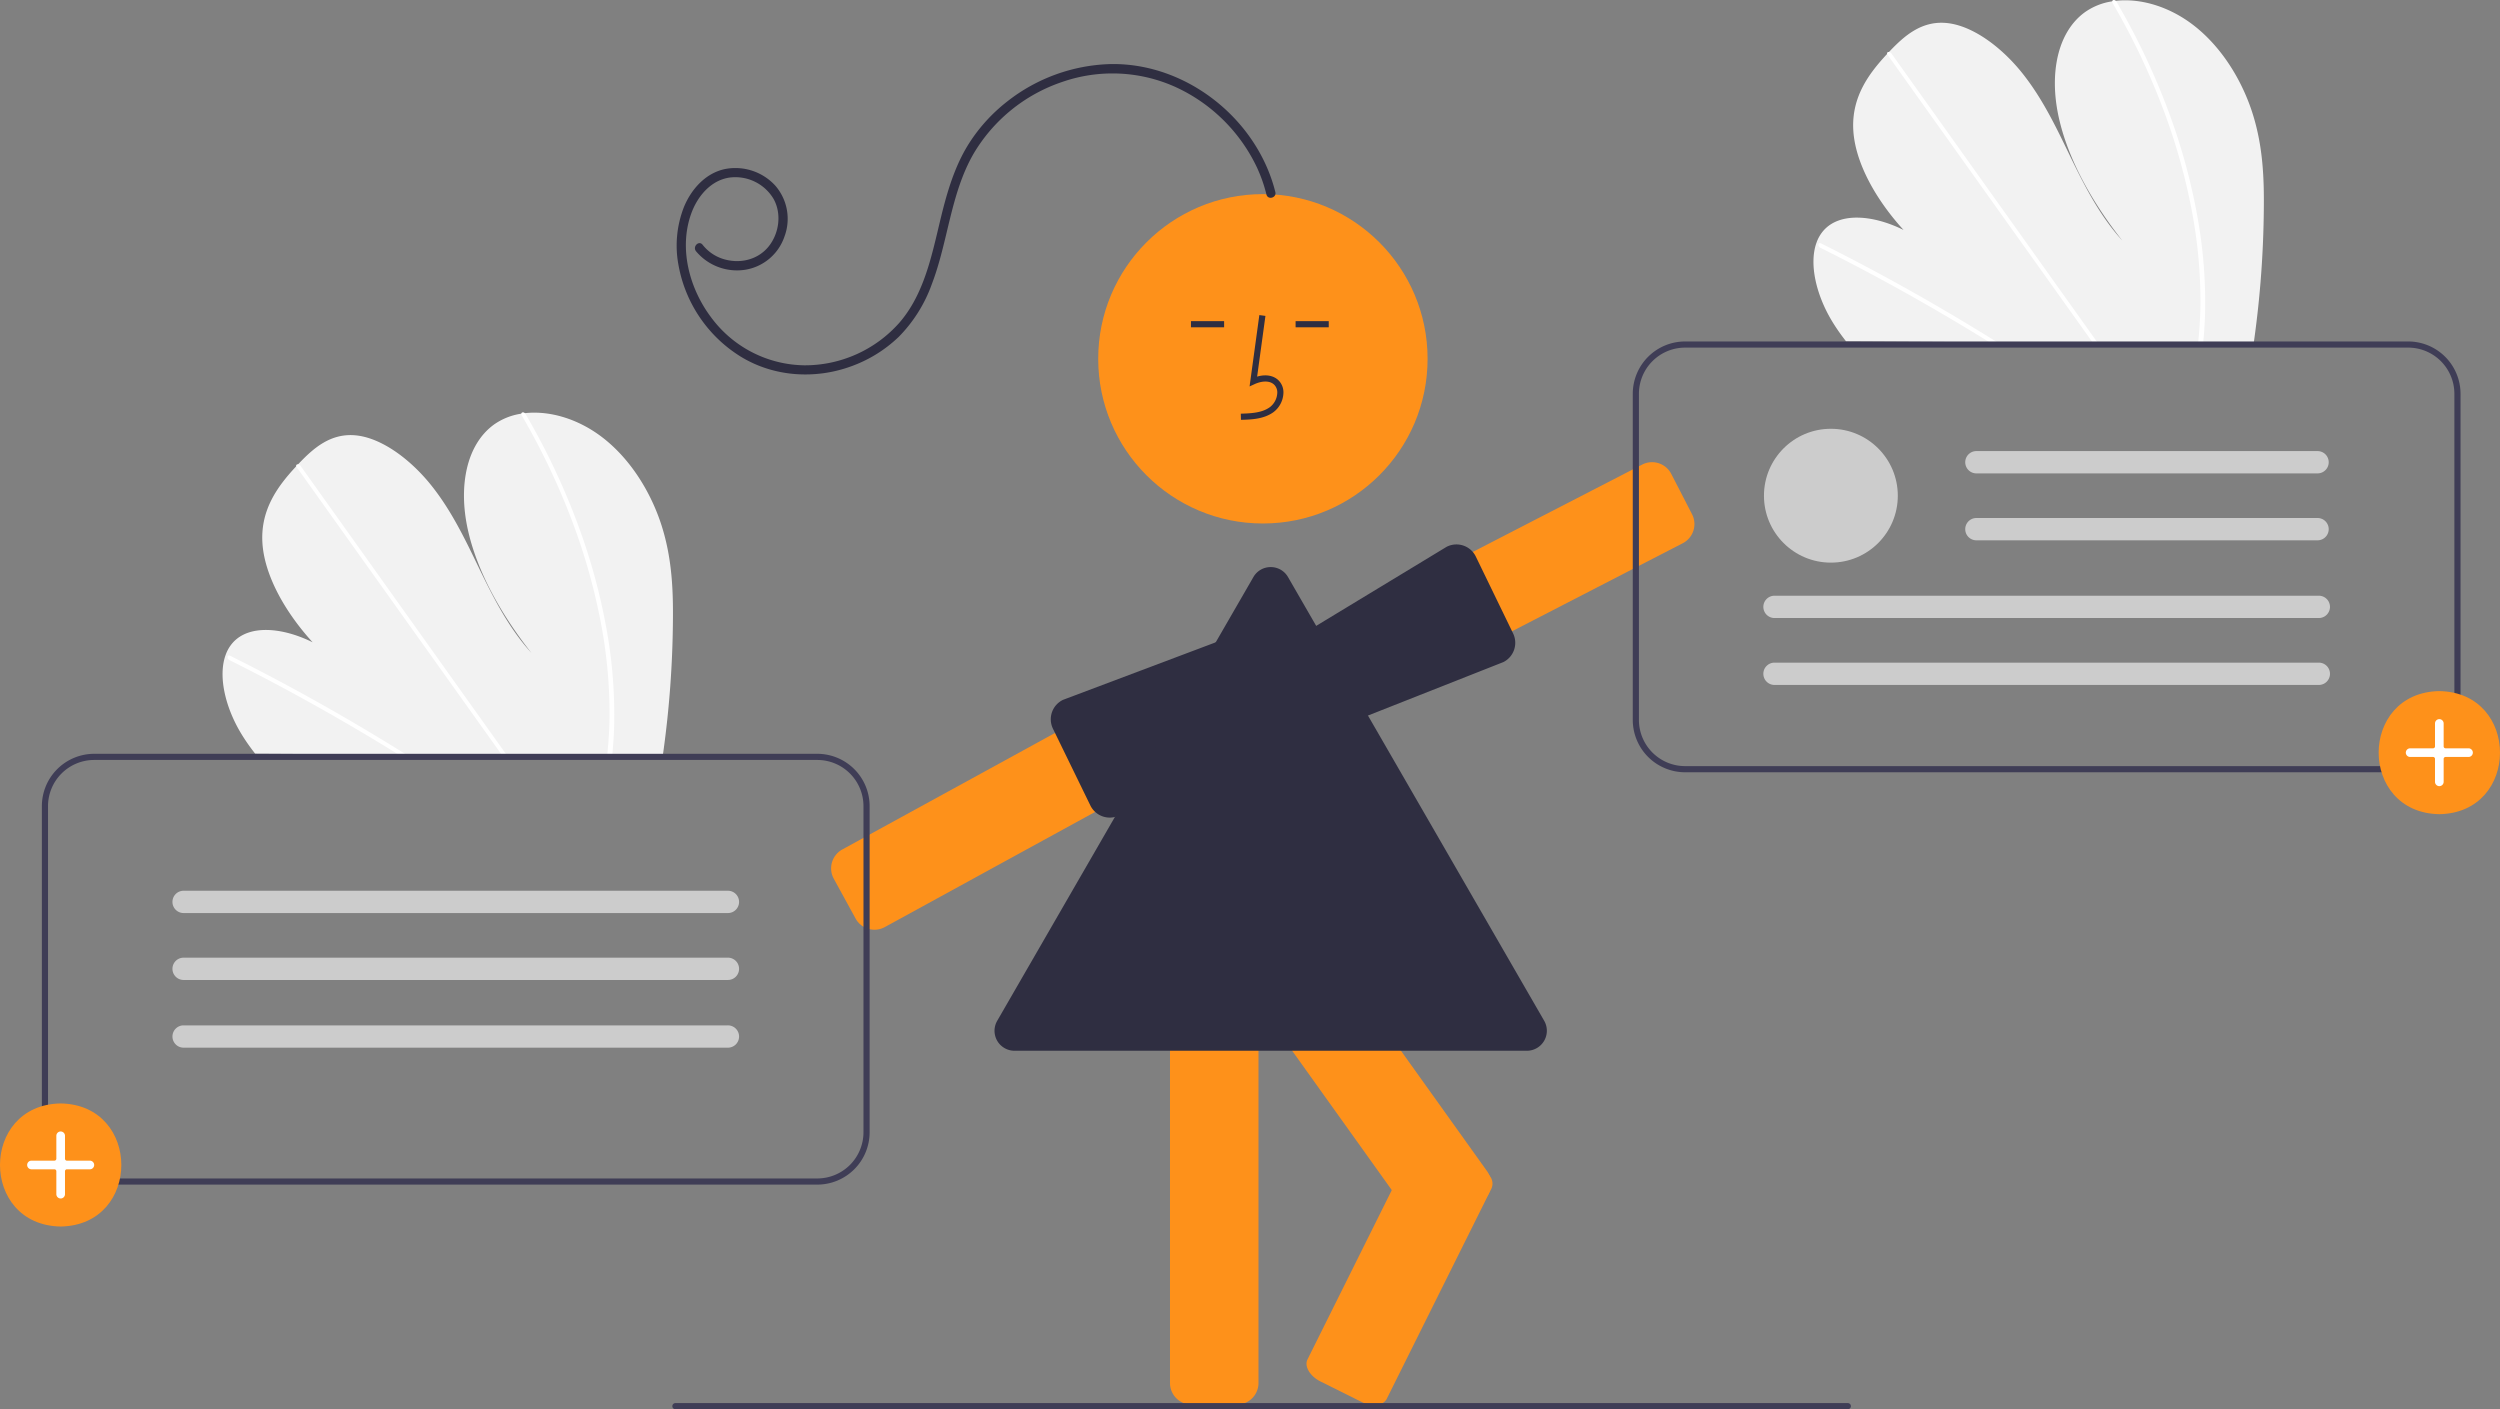 <svg xmlns="http://www.w3.org/2000/svg" data-name="Layer 1" width="812.432" height="457.966" viewBox="0 0 812.432 457.966" xmlns:xlink="http://www.w3.org/1999/xlink"><rect x="0" y="0" width="812.432" height="457.966" fill="#808080" stroke="none"/><path d="M929.463,288.968a328.915,328.915,0,0,1-3.101,42.264c-.068.492-.142.984-.21,1.476l-132.42-.74c-.389-.489-.771-.983-1.142-1.483-1.236-1.656-2.395-3.358-3.459-5.12-5.113-8.486-7.453-18.421-5.108-25.276l.042-.107a12.028,12.028,0,0,1,2.348-4.079c5.348-6.02,16.16-5.016,25.972-.157-8.801-9.633-15.808-21.789-16.341-32.64-.522-10.584,5.012-18.144,11.014-24.569.197-.212.394-.419.591-.625.096-.106.197-.206.292-.313,4.683-4.896,10.143-9.723,18.045-9.139,8.667.642,18.276,7.901,25.014,16.361,6.738,8.454,11.215,18.057,15.753,27.429,4.544,9.366,9.46,18.972,16.752,26.978-9.876-12.492-17.839-26.705-20.781-40.529s-.353-27.1,8.449-33.61a20.587,20.587,0,0,1,9.018-3.639c.38-.063.765-.114,1.157-.16,8.148-.927,17.877,1.891,26.154,8.627,9.116,7.417,15.436,18.413,18.58,28.851C929.23,269.205,929.565,279.254,929.463,288.968Z" transform="translate(-193.784 -221.017)" fill="#f2f2f2"/><path d="M842.827,332.242l-2.532-.014q-1.206-.754-2.423-1.49c-.502-.317-1.011-.622-1.519-.934q-12.599-7.694-25.355-14.761-12.745-7.073-25.617-13.493a1.061,1.061,0,0,1-.61-1.213.306.306,0,0,1,.042-.089c.12-.225.387-.318.778-.126,1.053.528,2.111,1.056,3.164,1.595q12.908,6.531,25.705,13.713,12.788,7.18,25.431,14.993c.177.108.355.221.532.329C841.225,331.248,842.023,331.745,842.827,332.242Z" transform="translate(-193.784 -221.017)" fill="#fff"/><path d="M875.475,332.424l-1.566-.009c-.353-.494-.7-.988-1.053-1.483Q860.41,313.48,847.97,296.027q-20.373-28.573-40.734-57.146a1.008,1.008,0,0,1-.176-.345c-.116-.422.194-.669.591-.625a1.189,1.189,0,0,1,.827.527q11.422,16.024,22.839,32.036,20.267,28.43,40.528,56.854c.859,1.203,1.718,2.412,2.577,3.614C874.775,331.436,875.128,331.93,875.475,332.424Z" transform="translate(-193.784 -221.017)" fill="#fff"/><path d="M910.358,323.331c-.08,2.639-.255,5.236-.483,7.808q-.066.738-.133,1.476l-1.643-.009c.05-.492.1-.984.145-1.476.347-3.717.593-7.475.627-11.336a158.147,158.147,0,0,0-3.113-31.878,198.482,198.482,0,0,0-9.643-33.118A227.441,227.441,0,0,0,880.339,222.031a.875.875,0,0,1-.145-.582c.068-.468.691-.607,1.157-.16a1.36,1.36,0,0,1,.236.298q1.137,1.955,2.232,3.921a227.282,227.282,0,0,1,15.1,32.882,197.542,197.542,0,0,1,8.99,33.168A156.023,156.023,0,0,1,910.358,323.331Z" transform="translate(-193.784 -221.017)" fill="#fff"/><path d="M412.463,422.968a328.915,328.915,0,0,1-3.101,42.264c-.068.492-.142.984-.21,1.476l-132.42-.74c-.389-.489-.771-.983-1.142-1.483-1.236-1.656-2.395-3.358-3.459-5.12-5.113-8.486-7.453-18.421-5.108-25.276l.042-.107a12.028,12.028,0,0,1,2.348-4.079c5.348-6.02,16.16-5.016,25.972-.157-8.801-9.633-15.808-21.789-16.341-32.64-.522-10.584,5.012-18.144,11.014-24.569.197-.212.394-.419.591-.625.096-.106.197-.206.292-.313,4.683-4.896,10.143-9.723,18.045-9.139,8.667.642,18.276,7.901,25.014,16.361,6.738,8.454,11.215,18.057,15.753,27.429,4.544,9.366,9.46,18.972,16.752,26.978-9.876-12.492-17.839-26.705-20.781-40.529s-.353-27.1,8.449-33.61a20.587,20.587,0,0,1,9.018-3.639c.38-.063.765-.114,1.157-.16,8.148-.927,17.877,1.891,26.154,8.627,9.116,7.417,15.436,18.413,18.58,28.851C412.23,403.205,412.565,413.254,412.463,422.968Z" transform="translate(-193.784 -221.017)" fill="#f2f2f2"/><path d="M325.827,466.242l-2.532-.014q-1.206-.754-2.423-1.49c-.502-.317-1.011-.622-1.519-.934q-12.599-7.694-25.355-14.761-12.745-7.073-25.617-13.493a1.061,1.061,0,0,1-.61-1.213.306.306,0,0,1,.042-.089c.12-.225.387-.318.778-.126,1.053.528,2.111,1.056,3.164,1.595q12.908,6.531,25.705,13.713,12.788,7.18,25.431,14.993c.177.108.355.221.532.329C324.225,465.248,325.023,465.745,325.827,466.242Z" transform="translate(-193.784 -221.017)" fill="#fff"/><path d="M358.475,466.424l-1.566-.009c-.353-.494-.7-.988-1.053-1.483Q343.41,447.48,330.969,430.027q-20.373-28.573-40.734-57.146a1.008,1.008,0,0,1-.176-.345c-.116-.422.194-.669.591-.625a1.189,1.189,0,0,1,.827.527q11.422,16.024,22.839,32.036,20.267,28.43,40.528,56.854c.859,1.203,1.718,2.412,2.577,3.614C357.775,465.436,358.128,465.93,358.475,466.424Z" transform="translate(-193.784 -221.017)" fill="#fff"/><path d="M393.358,457.331c-.08,2.639-.255,5.236-.483,7.808q-.066.738-.133,1.476l-1.643-.009c.05-.492.1-.984.145-1.476.347-3.717.593-7.475.627-11.336a158.147,158.147,0,0,0-3.113-31.878,198.482,198.482,0,0,0-9.643-33.118A227.441,227.441,0,0,0,363.339,356.031a.875.875,0,0,1-.145-.582c.068-.468.691-.607,1.157-.16a1.36,1.36,0,0,1,.236.298q1.137,1.955,2.232,3.921a227.282,227.282,0,0,1,15.1,32.882,197.542,197.542,0,0,1,8.99,33.168A156.023,156.023,0,0,1,393.358,457.331Z" transform="translate(-193.784 -221.017)" fill="#fff"/><path d="M477.976,523.154a7.006,7.006,0,0,1-6.152-3.637L464.735,506.572a7.007,7.007,0,0,1,2.778-9.502l107.896-59.083a7.007,7.007,0,0,1,9.502,2.777l7.089,12.946a7.007,7.007,0,0,1-2.778,9.501l-107.896,59.083A6.958,6.958,0,0,1,477.976,523.154Z" transform="translate(-193.784 -221.017)" fill="#fe911a"/><path d="M628.107,454.703a7.033,7.033,0,0,1-2.144-.337,6.951,6.951,0,0,1-4.092-3.457l-6.763-13.118a7.007,7.007,0,0,1,3.014-9.429l109.337-56.372a7.008,7.008,0,0,1,9.429,3.014l6.763,13.118a7.007,7.007,0,0,1-3.014,9.429L631.301,453.924A6.955,6.955,0,0,1,628.107,454.703Z" transform="translate(-193.784 -221.017)" fill="#fe911a"/><path d="M626.136,457.877A7.02,7.02,0,0,1,619.865,454.011l-6.621-13.19a6.987,6.987,0,0,1-.542-4.81c.044-.178.095-.357.154-.534h0c.134-.403.279-1.031.448-1.759.537-2.32,1.204-5.208,2.565-5.891l48.043-29.12a6.996,6.996,0,0,1,9.431,3.096l12.119,24.979a7.007,7.007,0,0,1-3.118,9.391l-53.121,20.972A6.856,6.856,0,0,1,626.136,457.877Z" transform="translate(-193.784 -221.017)" fill="#2f2e41"/><circle cx="410.408" cy="116.601" r="53.519" fill="#fe911a"/><path d="M595.76,677.464H581a7.008,7.008,0,0,1-7-7V547.45a7.008,7.008,0,0,1,7-7h14.759a7.008,7.008,0,0,1,7,7V670.464A7.008,7.008,0,0,1,595.76,677.464Z" transform="translate(-193.784 -221.017)" fill="#fe911a"/><path d="M659.353,621.28a6.996,6.996,0,0,1-5.704-2.926L582.101,518.288a7.007,7.007,0,0,1,1.623-9.766L595.73,499.938a7.007,7.007,0,0,1,9.766,1.623l71.548,100.066a7.008,7.008,0,0,1-1.623,9.766l-12.006,8.585A6.963,6.963,0,0,1,659.353,621.28Z" transform="translate(-193.784 -221.017)" fill="#fe911a"/><path d="M640.371,677.606a9.636,9.636,0,0,1-4.228-1.058l-13.213-6.578c-3.455-1.721-5.359-4.942-4.244-7.182l34.053-68.399c1.115-2.239,4.833-2.662,8.289-.942l13.213,6.578a9.319,9.319,0,0,1,3.788,3.292,3.956,3.956,0,0,1,.457,3.889l-34.053,68.399C643.78,676.918,642.234,677.606,640.371,677.606Z" transform="translate(-193.784 -221.017)" fill="#fe911a"/><path d="M554.418,486.717a7.021,7.021,0,0,1-6.332-4.02l-12.157-24.946a6.999,6.999,0,0,1,3.35-9.32l52.646-19.833c1.341-.635,4.024.625,6.181,1.635.677.317,1.261.591,1.661.735.175.063.347.133.515.209h0a6.988,6.988,0,0,1,3.448,3.397l6.285,13.354a7.009,7.009,0,0,1-3.353,9.315l-49.223,28.787A7.058,7.058,0,0,1,554.418,486.717Z" transform="translate(-193.784 -221.017)" fill="#2f2e41"/><path d="M597.068,357.454l-.056-2c3.721-.104,7.001-.337,9.466-2.138a6.148,6.148,0,0,0,2.381-4.528,3.514,3.514,0,0,0-1.153-2.895c-1.636-1.382-4.269-.935-6.188-.055l-1.655.759,3.173-23.19,1.981.271-2.699,19.727c2.607-.767,5.023-.437,6.678.961a5.471,5.471,0,0,1,1.86,4.492,8.133,8.133,0,0,1-3.2,6.073C604.491,357.246,600.375,357.362,597.068,357.454Z" transform="translate(-193.784 -221.017)" fill="#2f2e41"/><rect x="421.034" y="104.363" width="10.771" height="2" fill="#2f2e41"/><rect x="387.034" y="104.363" width="10.771" height="2" fill="#2f2e41"/><path d="M689.969,562.483H523.488a6.486,6.486,0,0,1-5.629-9.75L601.099,408.556a6.434,6.434,0,0,1,5.629-3.25h0a6.434,6.434,0,0,1,5.629,3.25l83.241,144.177a6.5,6.5,0,0,1-5.629,9.75Z" transform="translate(-193.784 -221.017)" fill="#2f2e41"/><path d="M794.276,678.983h-381a1,1,0,1,1,0-2h381a1,1,0,0,1,0,2Z" transform="translate(-193.784 -221.017)" fill="#3f3d56"/><path d="M608.237,283.44c-5.935-23.789-28.939-42.055-53.589-41.601a56.772,56.772,0,0,0-33.558,12.168,54.245,54.245,0,0,0-12.306,13.465c-3.715,5.798-6.048,12.343-7.869,18.949-3.68,13.348-5.414,28.452-14.753,39.352a41.015,41.015,0,0,1-31.033,13.961,38.318,38.318,0,0,1-30.295-15.643c-7.029-9.372-10.49-22.333-6.429-33.643,1.993-5.55,6.278-10.793,12.406-11.718a14.462,14.462,0,0,1,14.318,6.854c2.756,4.836,1.875,11.289-1.578,15.554-3.637,4.493-9.715,5.737-15.075,3.932a13.698,13.698,0,0,1-6.376-4.523c-1.199-1.514-3.323.609-2.137,2.107a17.341,17.341,0,0,0,15.839,6.051,16.189,16.189,0,0,0,12.9-10.78,16.438,16.438,0,0,0-2.999-16.615,17.59,17.59,0,0,0-16.339-5.353c-6.328,1.34-10.924,6.544-13.309,12.312a34.359,34.359,0,0,0-1.789,18.849,44.163,44.163,0,0,0,20.215,29.781c10.669,6.551,23.985,7.452,35.689,3.244a43.738,43.738,0,0,0,15.669-9.648,46.894,46.894,0,0,0,10.793-17.225c5.277-13.816,6.05-29.277,13.516-42.264A53.188,53.188,0,0,1,539.078,247.61a49.736,49.736,0,0,1,36.911,1.772,54.31,54.31,0,0,1,26.293,26.107,48.615,48.615,0,0,1,3.057,8.729c.468,1.877,3.365,1.098,2.898-.777Z" transform="translate(-193.784 -221.017)" fill="#2f2e41"/><path d="M976.39,471.983h-235a17.019,17.019,0,0,1-17-17v-106a17.019,17.019,0,0,1,17-17h235a17.019,17.019,0,0,1,17,17v106A17.019,17.019,0,0,1,976.39,471.983Zm-235-138a15.017,15.017,0,0,0-15,15v106a15.017,15.017,0,0,0,15,15h235a15.017,15.017,0,0,0,15-15v-106a15.017,15.017,0,0,0-15-15Z" transform="translate(-193.784 -221.017)" fill="#3f3d56"/><circle id="bbcca127-9e59-4001-a5e0-206590d8bff8" data-name="a50d232f-7710-43e4-8fa9-6ef0443fc454" cx="594.987" cy="161.091" r="21.748" fill="#ccc"/><path id="e9da090a-4f8c-43a8-876d-bcf0a4f301e3-139" data-name="e49b4965-a9e9-4371-9134-194e44e65c31" d="M835.999,367.609a3.625,3.625,0,0,0,0,7.249h110.878a3.625,3.625,0,0,0,.119-7.249q-.059-.001-.119,0Z" transform="translate(-193.784 -221.017)" fill="#ccc"/><path id="b50338f9-d267-4996-8bf7-ac3d8f49070f-140" data-name="abc4586a-ac92-4255-aae6-84f53baad571" d="M835.999,389.357a3.625,3.625,0,0,0,0,7.249h110.878a3.625,3.625,0,0,0,.119-7.249q-.059-.001-.119,0Z" transform="translate(-193.784 -221.017)" fill="#ccc"/><path id="e73ee58f-0bff-4d2a-854f-43aadef532f3-141" data-name="e49b4965-a9e9-4371-9134-194e44e65c31" d="M770.391,414.609a3.625,3.625,0,0,0,0,7.249h176.878a3.625,3.625,0,1,0,.119-7.249q-.059-.001-.119,0Z" transform="translate(-193.784 -221.017)" fill="#ccc"/><path id="a71626ea-3ef2-475c-92dc-ce03b5d98f88-142" data-name="abc4586a-ac92-4255-aae6-84f53baad571" d="M770.391,436.357a3.625,3.625,0,0,0,0,7.249h176.878a3.625,3.625,0,1,0,.119-7.249q-.059-.001-.119,0Z" transform="translate(-193.784 -221.017)" fill="#ccc"/><path d="M986.5,445.605c26.29.449,26.286,39.555-.001,40C960.21,485.156,960.214,446.05,986.5,445.605Z" transform="translate(-193.784 -221.017)" fill="#fe911a"/><path d="M986.5,476.495a1.407,1.407,0,0,1-1.406-1.406v-7.452a.627.627,0,0,0-.626-.627H977.016a1.406,1.406,0,0,1,0-2.812h7.452a.627.627,0,0,0,.626-.626v-7.453a1.405,1.405,0,0,1,2.811,0v7.453a.627.627,0,0,0,.626.626h7.452a1.406,1.406,0,0,1,0,2.812h-7.452a.627.627,0,0,0-.626.627v7.452A1.407,1.407,0,0,1,986.5,476.495Z" transform="translate(-193.784 -221.017)" fill="#fff"/><path d="M459.39,605.983h-235a17.019,17.019,0,0,1-17-17v-106a17.019,17.019,0,0,1,17-17h235a17.019,17.019,0,0,1,17,17v106A17.019,17.019,0,0,1,459.39,605.983Zm-235-138a15.017,15.017,0,0,0-15,15v106a15.017,15.017,0,0,0,15,15h235a15.017,15.017,0,0,0,15-15v-106a15.017,15.017,0,0,0-15-15Z" transform="translate(-193.784 -221.017)" fill="#3f3d56"/><path id="ecf93b7f-be09-422e-afbf-80018d7f0d55-143" data-name="e49b4965-a9e9-4371-9134-194e44e65c31" d="M253.391,510.485a3.625,3.625,0,0,0,0,7.249h176.878a3.625,3.625,0,1,0,.119-7.249q-.059-.001-.119,0Z" transform="translate(-193.784 -221.017)" fill="#ccc"/><path id="b0602f4a-66cd-4d7a-b0a7-046c73c9962a-144" data-name="abc4586a-ac92-4255-aae6-84f53baad571" d="M253.391,532.233a3.625,3.625,0,0,0,0,7.249h176.878a3.625,3.625,0,1,0,.119-7.249q-.059-.001-.119,0Z" transform="translate(-193.784 -221.017)" fill="#ccc"/><path id="a1984a5c-edd7-4811-b4da-a016d2274011-145" data-name="abc4586a-ac92-4255-aae6-84f53baad571" d="M253.391,554.233a3.625,3.625,0,0,0,0,7.249h176.878a3.625,3.625,0,1,0,.119-7.249q-.059-.001-.119,0Z" transform="translate(-193.784 -221.017)" fill="#ccc"/><path d="M213.5,579.605c26.29.449,26.286,39.555-.001,40C187.21,619.156,187.214,580.05,213.5,579.605Z" transform="translate(-193.784 -221.017)" fill="#fe911a"/><path d="M213.5,610.495a1.407,1.407,0,0,1-1.406-1.406v-7.452a.627.627,0,0,0-.626-.627H204.016a1.406,1.406,0,0,1,0-2.812h7.452a.627.627,0,0,0,.626-.626v-7.453a1.405,1.405,0,0,1,2.811,0v7.453a.627.627,0,0,0,.626.626h7.452a1.406,1.406,0,0,1,0,2.812h-7.452a.627.627,0,0,0-.626.627v7.452A1.407,1.407,0,0,1,213.5,610.495Z" transform="translate(-193.784 -221.017)" fill="#fff"/></svg>
